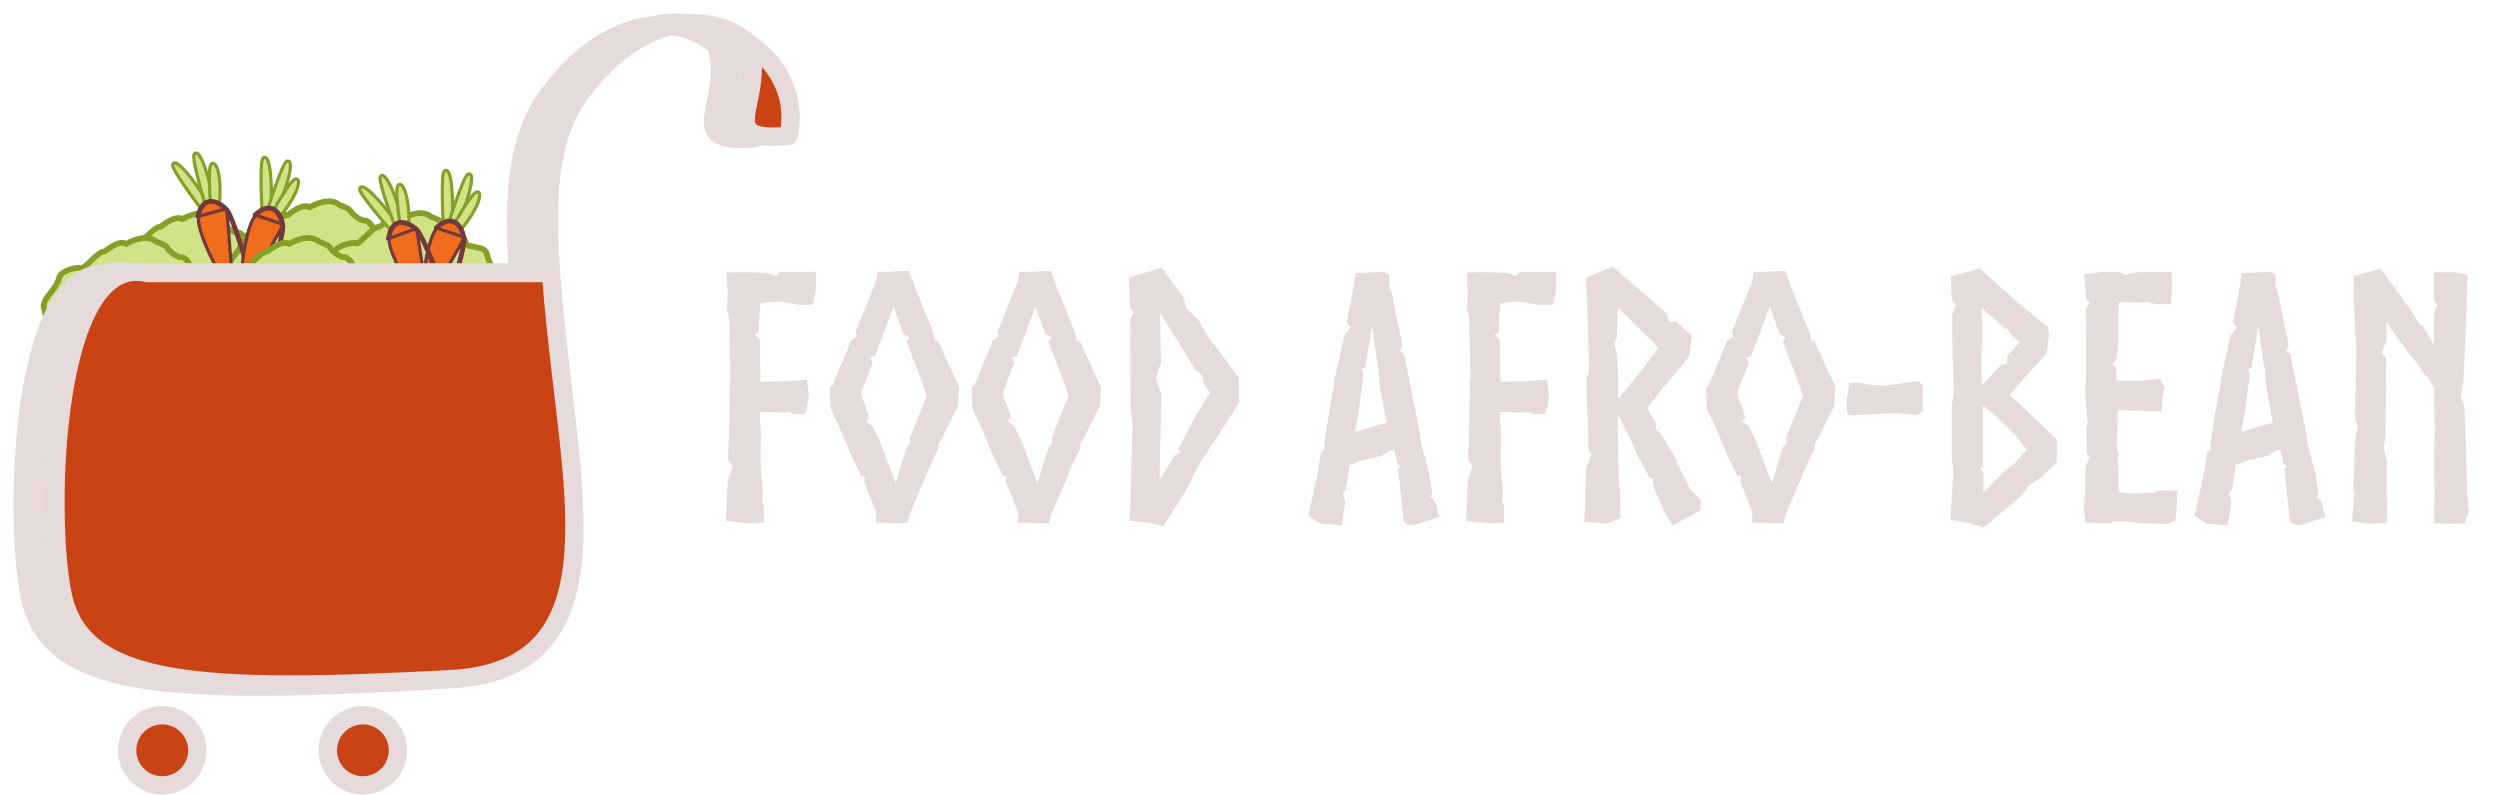 <svg width="110" height="35" viewBox="0 0 110 35" fill="none" xmlns="http://www.w3.org/2000/svg">
<path d="M5.538 13.129C5.762 13.353 6.33 12.961 6.586 12.737C6.645 12.737 6.775 12.779 6.825 12.95C6.889 13.163 7.254 13.129 7.62 13.129C7.986 13.129 8.023 12.737 8.628 12.737C9.112 12.737 9.402 12.551 9.486 12.457C9.636 12.67 9.965 12.647 10.244 12.66C10.468 12.671 10.47 12.858 10.444 12.95C10.474 12.946 10.516 12.954 10.444 13.013C10.354 13.086 10.444 13.203 10.534 13.558C10.623 13.914 10.863 13.834 10.963 14.037C11.062 14.24 11.053 14.426 11.229 14.54C11.405 14.653 11.555 14.413 11.771 14.277C11.987 14.14 11.871 13.934 11.934 13.834C11.984 13.755 12.166 13.75 12.25 13.758C12.516 13.542 12.3 13.053 12.426 12.737C12.553 12.421 12.236 12.032 12.087 11.842C11.937 11.653 11.857 11.463 11.771 11.134C11.684 10.805 10.886 10.908 10.863 10.705C10.84 10.502 10.597 10.199 10.444 10.226C10.291 10.252 9.915 9.973 9.839 9.823C9.777 9.704 9.478 9.587 9.336 9.544C8.964 9.201 8.305 9.47 8.023 9.647C7.791 9.466 7.296 9.789 7.078 9.973C6.775 9.946 6.193 10.768 6.044 10.705C5.894 10.642 5.146 10.794 5.069 11.134C4.993 11.473 4.693 11.779 4.567 11.955C4.441 12.132 4.351 12.308 4.401 12.457C4.441 12.577 4.477 12.787 4.491 12.877C4.491 13.169 5.059 13.355 5.146 13.129C5.232 12.903 5.136 12.833 5.222 12.833C5.309 12.833 5.259 12.85 5.538 13.129Z" fill="#D0E386" stroke="#869F26" stroke-width="0.254" stroke-linecap="round" stroke-linejoin="round"/>
<path d="M11.14 12.607C11.363 12.831 11.931 12.439 12.187 12.215C12.246 12.215 12.376 12.258 12.427 12.428C12.49 12.641 12.856 12.607 13.222 12.607C13.588 12.607 13.624 12.215 14.229 12.215C14.714 12.215 15.003 12.029 15.088 11.935C15.237 12.148 15.566 12.125 15.846 12.138C16.069 12.149 16.072 12.336 16.046 12.428C16.075 12.424 16.117 12.432 16.046 12.491C15.956 12.564 16.046 12.681 16.135 13.036C16.225 13.392 16.465 13.312 16.564 13.515C16.664 13.718 16.654 13.905 16.83 14.018C17.007 14.131 17.156 13.891 17.372 13.755C17.589 13.618 17.472 13.412 17.535 13.312C17.586 13.233 17.767 13.228 17.851 13.236C18.117 13.02 17.901 12.531 18.028 12.215C18.154 11.899 17.838 11.51 17.688 11.32C17.539 11.131 17.459 10.941 17.372 10.612C17.286 10.283 16.488 10.386 16.465 10.183C16.441 9.98 16.198 9.677 16.046 9.704C15.893 9.73 15.517 9.451 15.44 9.301C15.379 9.182 15.08 9.065 14.938 9.022C14.565 8.679 13.907 8.948 13.624 9.125C13.393 8.944 12.898 9.267 12.68 9.451C12.377 9.424 11.795 10.246 11.645 10.183C11.496 10.12 10.747 10.273 10.671 10.612C10.594 10.951 10.295 11.257 10.169 11.433C10.042 11.61 9.952 11.786 10.002 11.935C10.042 12.055 10.079 12.265 10.092 12.355C10.092 12.647 10.661 12.834 10.747 12.607C10.834 12.381 10.737 12.311 10.824 12.311C10.91 12.311 10.86 12.328 11.14 12.607Z" fill="#D0E386" stroke="#869F26" stroke-width="0.254" stroke-linecap="round" stroke-linejoin="round"/>
<path d="M15.173 13.129C15.396 13.353 15.964 12.961 16.221 12.737C16.279 12.737 16.41 12.779 16.46 12.95C16.523 13.163 16.889 13.129 17.255 13.129C17.621 13.129 17.657 12.737 18.263 12.737C18.747 12.737 19.037 12.551 19.121 12.457C19.27 12.67 19.6 12.647 19.879 12.66C20.103 12.671 20.105 12.858 20.079 12.95C20.109 12.946 20.151 12.954 20.079 13.013C19.989 13.086 20.079 13.203 20.169 13.558C20.258 13.914 20.498 13.834 20.598 14.037C20.697 14.24 20.687 14.426 20.864 14.54C21.04 14.653 21.189 14.413 21.406 14.277C21.622 14.14 21.506 13.934 21.569 13.834C21.619 13.755 21.8 13.75 21.885 13.758C22.151 13.542 21.934 13.053 22.061 12.737C22.187 12.421 21.871 12.032 21.722 11.842C21.572 11.653 21.492 11.463 21.406 11.134C21.319 10.805 20.521 10.908 20.498 10.705C20.474 10.502 20.232 10.199 20.079 10.226C19.926 10.252 19.55 9.973 19.473 9.823C19.412 9.704 19.113 9.587 18.971 9.544C18.599 9.201 17.94 9.47 17.657 9.647C17.426 9.466 16.931 9.789 16.713 9.973C16.41 9.946 15.828 10.768 15.678 10.705C15.529 10.642 14.78 10.794 14.704 11.134C14.627 11.473 14.328 11.779 14.202 11.955C14.075 12.132 13.986 12.308 14.036 12.457C14.075 12.577 14.112 12.787 14.125 12.877C14.125 13.169 14.694 13.355 14.78 13.129C14.867 12.903 14.771 12.833 14.857 12.833C14.944 12.833 14.894 12.85 15.173 13.129Z" fill="#D0E386" stroke="#869F26" stroke-width="0.254" stroke-linecap="round" stroke-linejoin="round"/>
<path d="M8.925 9.296L8.924 9.297L8.934 9.306C8.979 9.348 9.023 9.38 9.062 9.399C9.097 9.415 9.154 9.433 9.204 9.395C9.248 9.36 9.253 9.303 9.252 9.262C9.251 9.216 9.24 9.158 9.222 9.091C9.214 9.061 9.19 9.013 9.16 8.958C9.129 8.9 9.086 8.827 9.035 8.745C8.934 8.579 8.799 8.371 8.651 8.162C8.504 7.953 8.343 7.742 8.192 7.568C8.043 7.396 7.895 7.253 7.772 7.191C7.749 7.179 7.716 7.165 7.682 7.169C7.662 7.172 7.641 7.18 7.624 7.199C7.609 7.217 7.603 7.237 7.601 7.252C7.598 7.281 7.605 7.311 7.613 7.335C7.621 7.362 7.634 7.393 7.649 7.425C7.711 7.555 7.831 7.75 7.975 7.967C8.265 8.404 8.664 8.949 8.925 9.296Z" fill="#D0E386" stroke="#869F26" stroke-width="0.142" stroke-linecap="round" stroke-linejoin="round"/>
<path d="M9.071 9.163L9.07 9.164L9.076 9.176C9.104 9.231 9.133 9.276 9.164 9.307C9.19 9.335 9.239 9.372 9.298 9.353C9.351 9.336 9.377 9.285 9.39 9.246C9.405 9.202 9.415 9.144 9.421 9.075C9.424 9.044 9.418 8.99 9.41 8.929C9.4 8.864 9.386 8.78 9.367 8.685C9.33 8.495 9.276 8.253 9.211 8.005C9.146 7.758 9.069 7.504 8.988 7.288C8.908 7.075 8.82 6.889 8.726 6.788C8.709 6.769 8.683 6.745 8.65 6.737C8.63 6.732 8.607 6.732 8.585 6.744C8.564 6.755 8.552 6.772 8.545 6.786C8.532 6.811 8.528 6.842 8.526 6.868C8.525 6.896 8.526 6.929 8.53 6.965C8.542 7.108 8.586 7.332 8.646 7.586C8.765 8.097 8.948 8.747 9.071 9.163Z" fill="#D0E386" stroke="#869F26" stroke-width="0.142" stroke-linecap="round" stroke-linejoin="round"/>
<path d="M9.268 9.057L9.266 9.057L9.27 9.07C9.287 9.13 9.306 9.18 9.329 9.217C9.349 9.249 9.389 9.295 9.451 9.289C9.506 9.284 9.542 9.239 9.563 9.204C9.586 9.164 9.608 9.109 9.629 9.043C9.644 8.993 9.658 8.884 9.668 8.751C9.677 8.614 9.683 8.443 9.68 8.263C9.676 8.084 9.663 7.896 9.634 7.724C9.606 7.554 9.562 7.395 9.493 7.278C9.478 7.255 9.462 7.232 9.444 7.216C9.425 7.2 9.395 7.182 9.357 7.187C9.319 7.193 9.296 7.218 9.283 7.237C9.27 7.256 9.261 7.28 9.255 7.303C9.228 7.393 9.216 7.549 9.213 7.732C9.206 8.103 9.233 8.624 9.268 9.057Z" fill="#D0E386" stroke="#869F26" stroke-width="0.142" stroke-linecap="round" stroke-linejoin="round"/>
<path d="M9.973 9.175C9.894 9.094 9.792 9.009 9.678 8.944C9.564 8.877 9.435 8.827 9.303 8.824C9.168 8.82 9.036 8.866 8.923 8.983C8.813 9.098 8.726 9.278 8.669 9.537M9.973 9.175L8.669 9.537M9.973 9.175C10.003 9.2 10.031 9.24 10.058 9.284C10.087 9.333 10.118 9.396 10.152 9.47C10.219 9.617 10.296 9.813 10.379 10.041C10.543 10.496 10.728 11.082 10.895 11.669C11.061 12.255 11.209 12.844 11.298 13.304C11.343 13.534 11.373 13.733 11.383 13.885C11.388 13.961 11.388 14.028 11.382 14.081C11.376 14.131 11.363 14.186 11.328 14.222C11.286 14.263 11.236 14.282 11.181 14.281C11.129 14.279 11.079 14.258 11.033 14.23C10.943 14.175 10.849 14.077 10.76 13.965C10.581 13.741 10.405 13.438 10.297 13.227M9.973 9.175C9.974 9.176 9.975 9.177 9.976 9.178L10.297 13.227M8.669 9.537C8.669 9.536 8.669 9.536 8.669 9.536L8.739 9.552L8.669 9.537C8.669 9.537 8.669 9.537 8.669 9.537ZM10.297 13.227C10.296 13.226 10.296 13.225 10.295 13.224L10.359 13.192M10.297 13.227C10.297 13.228 10.298 13.229 10.299 13.23L10.359 13.192M10.359 13.192C10.573 13.61 11.056 14.391 11.277 14.171C11.554 13.896 10.248 9.473 9.925 9.228C9.622 8.916 8.96 8.544 8.739 9.552C8.677 9.822 8.914 10.928 10.359 13.192Z" fill="#F16C1D" stroke="#71393B" stroke-width="0.142" stroke-linecap="round" stroke-linejoin="round"/>
<path d="M11.533 9.392L11.531 9.392L11.535 9.405C11.55 9.465 11.567 9.516 11.589 9.553C11.609 9.587 11.647 9.634 11.709 9.629C11.765 9.626 11.802 9.581 11.823 9.547C11.848 9.508 11.872 9.454 11.894 9.388C11.904 9.358 11.911 9.305 11.917 9.243C11.923 9.177 11.929 9.093 11.933 8.996C11.941 8.802 11.945 8.555 11.94 8.299C11.934 8.043 11.92 7.778 11.891 7.549C11.863 7.323 11.821 7.122 11.754 7.002C11.741 6.979 11.722 6.949 11.691 6.934C11.674 6.925 11.651 6.92 11.627 6.926C11.604 6.932 11.588 6.946 11.578 6.957C11.559 6.979 11.548 7.008 11.541 7.032C11.533 7.059 11.526 7.092 11.521 7.128C11.499 7.27 11.49 7.498 11.489 7.759C11.485 8.284 11.51 8.958 11.533 9.392Z" fill="#D0E386" stroke="#869F26" stroke-width="0.142" stroke-linecap="round" stroke-linejoin="round"/>
<path d="M11.728 9.362L11.727 9.362L11.726 9.376C11.719 9.437 11.717 9.491 11.725 9.533C11.732 9.571 11.751 9.629 11.81 9.646C11.864 9.662 11.914 9.634 11.947 9.609C11.984 9.581 12.024 9.539 12.068 9.485C12.088 9.461 12.113 9.413 12.14 9.357C12.169 9.298 12.204 9.221 12.242 9.132C12.317 8.953 12.407 8.722 12.492 8.48C12.576 8.239 12.655 7.985 12.708 7.761C12.761 7.54 12.791 7.336 12.77 7.2C12.766 7.174 12.758 7.14 12.736 7.114C12.722 7.1 12.702 7.087 12.678 7.085C12.654 7.082 12.634 7.089 12.621 7.097C12.596 7.111 12.575 7.134 12.56 7.154C12.543 7.177 12.526 7.205 12.508 7.237C12.438 7.363 12.35 7.573 12.257 7.817C12.07 8.307 11.859 8.948 11.728 9.362Z" fill="#D0E386" stroke="#869F26" stroke-width="0.142" stroke-linecap="round" stroke-linejoin="round"/>
<path d="M11.952 9.385L11.951 9.384L11.946 9.397C11.927 9.455 11.915 9.508 11.913 9.551C11.912 9.59 11.919 9.65 11.974 9.68C12.023 9.706 12.078 9.688 12.114 9.671C12.156 9.651 12.205 9.618 12.259 9.575C12.3 9.542 12.372 9.46 12.455 9.354C12.539 9.246 12.64 9.107 12.737 8.957C12.834 8.806 12.929 8.642 13.001 8.484C13.072 8.328 13.125 8.171 13.132 8.036C13.134 8.008 13.133 7.981 13.127 7.957C13.12 7.933 13.106 7.901 13.071 7.884C13.037 7.868 13.003 7.876 12.982 7.884C12.96 7.893 12.94 7.908 12.921 7.923C12.849 7.983 12.752 8.105 12.647 8.255C12.434 8.559 12.165 9.006 11.952 9.385Z" fill="#D0E386" stroke="#869F26" stroke-width="0.142" stroke-linecap="round" stroke-linejoin="round"/>
<path d="M12.47 9.876C12.449 9.765 12.412 9.638 12.355 9.52C12.298 9.401 12.218 9.287 12.11 9.211C12.001 9.133 11.866 9.096 11.707 9.131C11.551 9.164 11.379 9.265 11.187 9.448M12.47 9.876L11.187 9.448M12.47 9.876C12.481 9.914 12.482 9.963 12.479 10.014C12.476 10.071 12.467 10.141 12.454 10.221C12.427 10.381 12.381 10.586 12.322 10.821C12.204 11.291 12.03 11.88 11.84 12.46C11.65 13.039 11.444 13.61 11.261 14.041C11.17 14.256 11.083 14.438 11.007 14.57C10.968 14.636 10.931 14.691 10.896 14.732C10.864 14.77 10.822 14.809 10.773 14.818C10.715 14.829 10.662 14.817 10.618 14.785C10.576 14.755 10.546 14.71 10.524 14.661C10.48 14.565 10.456 14.431 10.445 14.288C10.422 14.002 10.445 13.653 10.474 13.418M12.47 9.876C12.47 9.877 12.47 9.879 12.471 9.881L10.474 13.418M11.187 9.448C11.187 9.447 11.187 9.447 11.187 9.447L11.236 9.499L11.186 9.448C11.187 9.448 11.187 9.448 11.187 9.448ZM10.474 13.418C10.474 13.416 10.474 13.415 10.474 13.414L10.545 13.423M10.474 13.418C10.474 13.419 10.474 13.42 10.474 13.421L10.545 13.423M10.545 13.423C10.489 13.889 10.453 14.807 10.759 14.748C11.142 14.675 12.532 10.278 12.4 9.893C12.323 9.465 11.982 8.787 11.236 9.499C11.033 9.689 10.612 10.738 10.545 13.423Z" fill="#F16C1D" stroke="#71393B" stroke-width="0.142" stroke-linecap="round" stroke-linejoin="round"/>
<path d="M19.505 9.961L19.504 9.961L19.507 9.974C19.522 10.034 19.54 10.085 19.562 10.122C19.581 10.155 19.62 10.202 19.682 10.198C19.738 10.194 19.774 10.15 19.796 10.116C19.821 10.077 19.844 10.023 19.867 9.957C19.877 9.927 19.884 9.874 19.89 9.812C19.896 9.746 19.901 9.662 19.906 9.565C19.914 9.371 19.918 9.123 19.913 8.868C19.907 8.612 19.892 8.347 19.864 8.118C19.836 7.892 19.793 7.691 19.727 7.571C19.714 7.548 19.694 7.518 19.664 7.503C19.646 7.493 19.623 7.489 19.599 7.495C19.576 7.501 19.561 7.514 19.55 7.526C19.532 7.548 19.521 7.577 19.513 7.601C19.506 7.628 19.499 7.661 19.494 7.696C19.472 7.839 19.463 8.067 19.461 8.328C19.457 8.852 19.483 9.527 19.505 9.961Z" fill="#D0E386" stroke="#869F26" stroke-width="0.142" stroke-linecap="round" stroke-linejoin="round"/>
<path d="M19.701 9.932L19.7 9.931L19.698 9.945C19.691 10.006 19.69 10.06 19.698 10.103C19.704 10.141 19.724 10.198 19.783 10.216C19.837 10.232 19.887 10.203 19.919 10.178C19.956 10.15 19.997 10.108 20.041 10.054C20.061 10.03 20.086 9.982 20.113 9.926C20.142 9.867 20.176 9.79 20.214 9.701C20.29 9.522 20.38 9.291 20.464 9.05C20.549 8.808 20.627 8.554 20.681 8.33C20.733 8.109 20.764 7.905 20.743 7.769C20.739 7.743 20.731 7.709 20.708 7.684C20.695 7.669 20.675 7.657 20.65 7.654C20.627 7.652 20.607 7.659 20.593 7.666C20.568 7.68 20.548 7.703 20.533 7.724C20.516 7.746 20.498 7.774 20.481 7.806C20.411 7.932 20.323 8.142 20.23 8.386C20.043 8.877 19.831 9.518 19.701 9.932Z" fill="#D0E386" stroke="#869F26" stroke-width="0.142" stroke-linecap="round" stroke-linejoin="round"/>
<path d="M19.925 9.953L19.923 9.953L19.919 9.966C19.9 10.024 19.887 10.077 19.886 10.12C19.884 10.159 19.892 10.219 19.946 10.248C19.995 10.275 20.05 10.257 20.087 10.24C20.129 10.22 20.178 10.187 20.232 10.143C20.272 10.111 20.345 10.029 20.427 9.923C20.512 9.815 20.613 9.676 20.71 9.526C20.807 9.375 20.901 9.211 20.974 9.053C21.045 8.896 21.098 8.74 21.105 8.604C21.107 8.577 21.106 8.549 21.099 8.525C21.093 8.502 21.078 8.47 21.044 8.453C21.009 8.437 20.976 8.444 20.955 8.453C20.933 8.462 20.913 8.476 20.894 8.492C20.822 8.552 20.725 8.674 20.62 8.824C20.406 9.128 20.138 9.575 19.925 9.953Z" fill="#D0E386" stroke="#869F26" stroke-width="0.142" stroke-linecap="round" stroke-linejoin="round"/>
<path d="M20.442 10.445C20.422 10.334 20.385 10.207 20.328 10.089C20.27 9.97 20.19 9.856 20.083 9.78C19.974 9.702 19.838 9.665 19.679 9.7C19.524 9.733 19.351 9.834 19.159 10.016M20.442 10.445L19.159 10.016M20.442 10.445C20.454 10.482 20.455 10.532 20.452 10.583C20.448 10.64 20.44 10.71 20.426 10.79C20.4 10.95 20.354 11.155 20.295 11.39C20.177 11.859 20.003 12.449 19.813 13.028C19.623 13.608 19.417 14.178 19.234 14.61C19.142 14.825 19.056 15.007 18.979 15.139C18.941 15.205 18.904 15.26 18.869 15.301C18.837 15.339 18.795 15.378 18.745 15.387C18.688 15.398 18.635 15.386 18.591 15.354C18.549 15.324 18.519 15.279 18.496 15.23C18.452 15.133 18.429 14.999 18.418 14.857C18.395 14.571 18.418 14.222 18.446 13.986M20.442 10.445C20.443 10.446 20.443 10.448 20.443 10.449L18.446 13.986M19.159 10.016C19.159 10.016 19.16 10.016 19.16 10.016L19.208 10.068L19.159 10.017C19.159 10.017 19.159 10.017 19.159 10.016ZM18.446 13.986C18.447 13.985 18.447 13.984 18.447 13.983L18.517 13.992M18.446 13.986C18.446 13.988 18.446 13.989 18.446 13.99L18.517 13.992M18.517 13.992C18.461 14.458 18.425 15.376 18.732 15.317C19.115 15.244 20.504 10.847 20.373 10.462C20.296 10.034 19.955 9.356 19.208 10.068C19.006 10.257 18.585 11.307 18.517 13.992Z" fill="#F16C1D" stroke="#71393B" stroke-width="0.142" stroke-linecap="round" stroke-linejoin="round"/>
<path d="M17.294 10.252L17.294 10.253L17.304 10.261C17.353 10.299 17.398 10.328 17.439 10.344C17.475 10.358 17.534 10.372 17.58 10.33C17.622 10.293 17.623 10.235 17.619 10.194C17.614 10.148 17.599 10.091 17.576 10.026C17.566 9.996 17.538 9.95 17.505 9.898C17.469 9.842 17.422 9.773 17.365 9.694C17.252 9.536 17.102 9.339 16.94 9.141C16.777 8.943 16.602 8.744 16.438 8.581C16.277 8.421 16.119 8.289 15.992 8.236C15.968 8.226 15.934 8.214 15.901 8.221C15.882 8.225 15.861 8.235 15.846 8.255C15.831 8.274 15.827 8.294 15.826 8.309C15.825 8.338 15.834 8.368 15.844 8.391C15.854 8.418 15.869 8.447 15.887 8.478C15.958 8.604 16.092 8.789 16.252 8.995C16.572 9.41 17.009 9.925 17.294 10.252Z" fill="#D0E386" stroke="#869F26" stroke-width="0.142" stroke-linecap="round" stroke-linejoin="round"/>
<path d="M17.43 10.109L17.429 10.11L17.436 10.121C17.469 10.174 17.501 10.217 17.533 10.246C17.562 10.272 17.613 10.305 17.671 10.282C17.723 10.261 17.744 10.208 17.754 10.168C17.766 10.124 17.772 10.065 17.773 9.995C17.774 9.964 17.765 9.911 17.751 9.85C17.737 9.786 17.717 9.704 17.692 9.611C17.641 9.423 17.569 9.186 17.486 8.944C17.403 8.702 17.308 8.454 17.212 8.244C17.116 8.038 17.015 7.859 16.915 7.765C16.895 7.747 16.868 7.725 16.834 7.719C16.814 7.716 16.791 7.718 16.77 7.732C16.75 7.744 16.739 7.762 16.733 7.776C16.722 7.802 16.72 7.833 16.721 7.859C16.721 7.887 16.725 7.92 16.731 7.956C16.754 8.098 16.814 8.318 16.892 8.567C17.048 9.068 17.277 9.703 17.43 10.109Z" fill="#D0E386" stroke="#869F26" stroke-width="0.142" stroke-linecap="round" stroke-linejoin="round"/>
<path d="M17.618 9.988L17.616 9.989L17.621 10.002C17.642 10.06 17.665 10.109 17.69 10.143C17.713 10.175 17.756 10.217 17.817 10.207C17.872 10.198 17.904 10.15 17.923 10.114C17.944 10.072 17.961 10.016 17.977 9.948C17.988 9.898 17.994 9.788 17.994 9.654C17.994 9.517 17.988 9.346 17.971 9.167C17.954 8.989 17.927 8.801 17.887 8.633C17.846 8.465 17.791 8.309 17.713 8.198C17.697 8.176 17.68 8.155 17.66 8.14C17.64 8.125 17.609 8.109 17.571 8.117C17.534 8.125 17.513 8.152 17.502 8.172C17.49 8.193 17.483 8.217 17.477 8.24C17.458 8.332 17.457 8.488 17.467 8.671C17.487 9.042 17.552 9.559 17.618 9.988Z" fill="#D0E386" stroke="#869F26" stroke-width="0.142" stroke-linecap="round" stroke-linejoin="round"/>
<path d="M18.331 10.055C18.246 9.98 18.138 9.903 18.021 9.845C17.902 9.787 17.769 9.747 17.637 9.753C17.503 9.76 17.374 9.815 17.27 9.94C17.169 10.062 17.095 10.248 17.057 10.51M18.331 10.055L17.057 10.51M18.331 10.055C18.363 10.077 18.394 10.116 18.423 10.158C18.456 10.204 18.492 10.265 18.531 10.336C18.609 10.478 18.7 10.668 18.798 10.889C18.995 11.331 19.223 11.902 19.431 12.475C19.64 13.048 19.83 13.624 19.952 14.077C20.013 14.303 20.058 14.499 20.079 14.65C20.09 14.726 20.095 14.792 20.092 14.846C20.09 14.896 20.081 14.952 20.048 14.99C20.01 15.034 19.961 15.057 19.906 15.059C19.855 15.062 19.803 15.045 19.756 15.02C19.661 14.971 19.56 14.88 19.463 14.775C19.269 14.565 19.071 14.275 18.948 14.073M18.331 10.055C18.332 10.056 18.333 10.057 18.334 10.058L18.948 14.073M17.057 10.51C17.057 10.51 17.057 10.51 17.057 10.51L17.127 10.521L17.057 10.51C17.057 10.51 17.057 10.51 17.057 10.51ZM18.948 14.073C18.948 14.072 18.947 14.071 18.946 14.07L19.007 14.033M18.948 14.073C18.949 14.074 18.95 14.075 18.95 14.075L19.007 14.033M19.007 14.033C19.251 14.434 19.79 15.179 19.994 14.943C20.25 14.649 18.628 10.332 18.287 10.111C17.962 9.822 17.275 9.499 17.127 10.521C17.085 10.794 17.402 11.88 19.007 14.033Z" fill="#F16C1D" stroke="#71393B" stroke-width="0.142" stroke-linecap="round" stroke-linejoin="round"/>
<path d="M10.237 14.221C10.461 14.444 11.029 14.052 11.285 13.828C11.344 13.828 11.474 13.871 11.524 14.041C11.588 14.254 11.954 14.221 12.319 14.221C12.685 14.221 12.722 13.828 13.327 13.828C13.811 13.828 14.101 13.642 14.185 13.549C14.335 13.762 14.664 13.738 14.944 13.752C15.167 13.762 15.17 13.949 15.143 14.041C15.173 14.038 15.215 14.046 15.143 14.104C15.053 14.177 15.143 14.294 15.233 14.65C15.323 15.005 15.562 14.926 15.662 15.129C15.762 15.332 15.752 15.518 15.928 15.631C16.104 15.744 16.254 15.504 16.47 15.368C16.686 15.232 16.57 15.025 16.633 14.926C16.684 14.846 16.865 14.841 16.949 14.849C17.215 14.633 16.999 14.144 17.125 13.828C17.252 13.512 16.936 13.123 16.786 12.934C16.636 12.744 16.557 12.554 16.47 12.225C16.384 11.896 15.585 11.999 15.562 11.796C15.539 11.593 15.296 11.29 15.143 11.317C14.99 11.344 14.614 11.064 14.538 10.915C14.477 10.795 14.178 10.679 14.036 10.635C13.663 10.292 13.005 10.561 12.722 10.738C12.49 10.557 11.996 10.88 11.777 11.064C11.475 11.038 10.893 11.859 10.743 11.796C10.593 11.733 9.845 11.886 9.768 12.225C9.692 12.564 9.393 12.87 9.266 13.047C9.14 13.223 9.05 13.399 9.1 13.549C9.14 13.668 9.176 13.878 9.19 13.968C9.19 14.261 9.758 14.447 9.845 14.221C9.931 13.995 9.835 13.925 9.921 13.925C10.008 13.925 9.958 13.941 10.237 14.221Z" fill="#D0E386" stroke="#869F26" stroke-width="0.254" stroke-linecap="round" stroke-linejoin="round"/>
<path d="M3.069 14.221C3.293 14.444 3.861 14.052 4.117 13.828C4.176 13.828 4.306 13.871 4.357 14.041C4.42 14.254 4.786 14.221 5.151 14.221C5.517 14.221 5.554 13.828 6.159 13.828C6.643 13.828 6.933 13.642 7.017 13.549C7.167 13.762 7.496 13.738 7.776 13.752C7.999 13.762 8.002 13.949 7.975 14.041C8.005 14.038 8.047 14.046 7.975 14.104C7.885 14.177 7.975 14.294 8.065 14.65C8.155 15.005 8.394 14.926 8.494 15.129C8.594 15.332 8.584 15.518 8.76 15.631C8.936 15.744 9.086 15.504 9.302 15.368C9.518 15.232 9.402 15.025 9.465 14.926C9.516 14.846 9.697 14.841 9.781 14.849C10.047 14.633 9.831 14.144 9.957 13.828C10.084 13.512 9.768 13.123 9.618 12.934C9.468 12.744 9.389 12.554 9.302 12.225C9.216 11.896 8.417 11.999 8.394 11.796C8.371 11.593 8.128 11.29 7.975 11.317C7.822 11.344 7.446 11.064 7.37 10.915C7.309 10.795 7.01 10.679 6.868 10.635C6.495 10.292 5.837 10.561 5.554 10.738C5.322 10.557 4.828 10.88 4.609 11.064C4.307 11.038 3.725 11.859 3.575 11.796C3.425 11.733 2.677 11.886 2.6 12.225C2.524 12.564 2.225 12.87 2.098 13.047C1.972 13.223 1.882 13.399 1.932 13.549C1.972 13.668 2.008 13.878 2.022 13.968C2.022 14.261 2.591 14.447 2.677 14.221C2.763 13.995 2.667 13.925 2.753 13.925C2.84 13.925 2.79 13.941 3.069 14.221Z" fill="#D0E386" stroke="#869F26" stroke-width="0.254" stroke-linecap="round" stroke-linejoin="round"/>
<path d="M18.391 29.975C7.356 30.561 2.127 30.311 1.307 26.227C0.568 22.542 0.928 11.158 5.033 12.107H22.803C22.548 8.53 22.765 6.034 24.087 4.227C26.605 0.783 29.645 0.469 31.511 1.985C33.986 3.754 33.243 6.071 33.243 6.071C29.809 6.388 32.318 4.504 31.511 1.985C29.645 0.469 26.605 0.783 24.087 4.227C22.765 6.034 22.548 8.53 22.803 12.107C22.909 13.595 23.097 15.27 23.32 17.16C24.082 23.596 24.943 29.627 18.391 29.975Z" fill="#CA4314"/>
<path d="M31.511 1.985C33.986 3.754 33.243 6.071 33.243 6.071C29.809 6.388 32.318 4.504 31.511 1.985ZM31.511 1.985C29.645 0.469 26.605 0.783 24.087 4.227C22.765 6.034 22.548 8.53 22.803 12.107M22.803 12.107C22.909 13.595 23.097 15.27 23.32 17.16C24.082 23.596 24.943 29.627 18.391 29.975C7.356 30.561 2.127 30.311 1.307 26.227C0.568 22.542 0.928 11.158 5.033 12.107H22.803Z" stroke="#E6DADA" stroke-width="0.807" stroke-linecap="round" stroke-linejoin="round"/>
<path d="M19.046 29.856C8.01 30.442 2.781 30.192 1.962 26.108C1.222 22.422 1.582 11.038 5.688 11.988H23.458C23.203 8.41 23.419 5.915 24.741 4.107C27.259 0.664 30.299 0.349 32.165 1.866C34.64 3.634 33.898 5.951 33.898 5.951C30.463 6.268 32.972 4.385 32.165 1.866C30.299 0.349 27.259 0.664 24.741 4.107C23.419 5.915 23.203 8.41 23.458 11.988C23.564 13.475 23.751 15.15 23.975 17.041C24.736 23.477 25.597 29.508 19.046 29.856Z" fill="#CA4314"/>
<path d="M32.165 1.866C34.64 3.634 33.898 5.951 33.898 5.951C30.463 6.268 32.972 4.385 32.165 1.866ZM32.165 1.866C30.299 0.349 27.259 0.664 24.741 4.107C23.419 5.915 23.203 8.41 23.458 11.988M23.458 11.988C23.564 13.475 23.751 15.15 23.975 17.041C24.736 23.477 25.597 29.508 19.046 29.856C8.01 30.442 2.781 30.192 1.962 26.108C1.222 22.422 1.582 11.038 5.688 11.988H23.458Z" stroke="#E6DADA" stroke-width="0.807" stroke-linecap="round" stroke-linejoin="round"/>
<path d="M19.831 29.883C8.796 30.469 3.566 30.219 2.747 26.135C2.007 22.449 2.367 11.065 6.473 12.014H24.243C23.988 8.437 24.204 5.942 25.526 4.134C28.044 0.69 31.084 0.376 32.95 1.893C35.425 3.661 34.683 5.978 34.683 5.978C31.248 6.295 33.757 4.411 32.95 1.893C31.084 0.376 28.044 0.69 25.526 4.134C24.204 5.942 23.988 8.437 24.243 12.014C24.349 13.502 24.536 15.177 24.76 17.068C25.521 23.504 26.382 29.535 19.831 29.883Z" fill="#CA4314"/>
<path d="M32.95 1.893C35.425 3.661 34.683 5.978 34.683 5.978C31.248 6.295 33.757 4.411 32.95 1.893ZM32.95 1.893C31.084 0.376 28.044 0.69 25.526 4.134C24.204 5.942 23.988 8.437 24.243 12.014M24.243 12.014C24.349 13.502 24.536 15.177 24.76 17.068C25.521 23.504 26.382 29.535 19.831 29.883C8.796 30.469 3.566 30.219 2.747 26.135C2.007 22.449 2.367 11.065 6.473 12.014H24.243Z" stroke="#E6DADA" stroke-width="0.807" stroke-linecap="round" stroke-linejoin="round"/>
<circle cx="7.139" cy="33.014" r="1.543" fill="#CA4314" stroke="#E6DADA" stroke-width="0.807"/>
<circle cx="15.967" cy="33.014" r="1.543" fill="#CA4314" stroke="#E6DADA" stroke-width="0.807"/>
<path d="M32.08 18.71L32.11 17.075V16.73L32.14 16.61L32.08 14.03V13.94L31.99 13.67L32.02 12.935L31.975 11.99L32.74 11.975L33.745 12.005L34.135 12.155L34.3 11.975L35.905 11.96V12.725L35.77 13.4L35.185 13.415L34.3 13.265L33.775 13.295L33.565 13.34H33.46L33.415 13.88L33.385 14.615L33.205 14.72L33.43 14.945L33.46 16.805L34.33 16.775H34.54L35.5 16.715L35.59 17.345L35.545 17.72L35.425 18.215H34.915L34.675 18.11L34.6 18.155L33.43 18.125V18.41L33.475 19.04L33.46 20.3L33.505 20.96L33.565 21.59L33.535 22.055L33.61 22.265V23L33.01 23.03L31.945 22.925L32.02 21.155L32.23 20.51L32.035 20.24L32.08 18.71ZM39.32 11.945L39.995 11.915L40.295 12.74L41.06 14.615L41.135 15.02H41.285L41.69 15.92L42.2 17.03L42.155 17.855L41.42 19.34L41.3 19.49L41.285 19.73L40.94 20.45L40.13 22.37L39.95 22.85L39.92 23.015L38.555 23L38.54 22.505L38.015 21.2L38.06 20.945H37.895L37.445 20.015L36.905 18.74L36.545 17.975L36.515 17.03L36.635 16.955L37.445 14.99L37.715 14.795L37.64 14.63L38.45 12.605L38.51 12.515L38.6 12.065L38.63 11.96H39.185L39.32 11.945ZM39.35 21.095L39.41 21.26L39.89 19.685L40.07 19.505H40.055L40.04 19.235L40.775 17.435L40.655 17.06L40.475 16.55L39.89 15.035L40.025 14.855L39.755 14.69L39.41 13.775L39.32 13.49L38.495 15.665L38.285 15.725L38.39 15.965L37.895 17.255L37.91 17.435L38.105 17.93L38.24 18.365L38.09 18.545L38.39 18.755L38.69 19.37L39.35 21.095ZM45.56 11.945L46.235 11.915L46.535 12.74L47.3 14.615L47.375 15.02H47.525L47.93 15.92L48.44 17.03L48.395 17.855L47.66 19.34L47.54 19.49L47.525 19.73L47.18 20.45L46.37 22.37L46.19 22.85L46.16 23.015L44.795 23L44.78 22.505L44.255 21.2L44.3 20.945H44.135L43.685 20.015L43.145 18.74L42.785 17.975L42.755 17.03L42.875 16.955L43.685 14.99L43.955 14.795L43.88 14.63L44.69 12.605L44.75 12.515L44.84 12.065L44.87 11.96H45.425L45.56 11.945ZM45.59 21.095L45.65 21.26L46.13 19.685L46.31 19.505H46.295L46.28 19.235L47.015 17.435L46.895 17.06L46.715 16.55L46.13 15.035L46.265 14.855L45.995 14.69L45.65 13.775L45.56 13.49L44.735 15.665L44.525 15.725L44.63 15.965L44.135 17.255L44.15 17.435L44.345 17.93L44.48 18.365L44.33 18.545L44.63 18.755L44.93 19.37L45.59 21.095ZM52.19 21.575L51.185 23.165L50.69 23.03L49.715 22.895L49.745 21.89V21.905L49.835 18.545L49.745 17.96L49.73 14.03L49.88 13.745L49.73 13.55L49.685 12.77L49.67 12.215L50.315 12.02L51.11 11.78L52.04 13.055L52.205 13.55L52.73 14.075L53.12 14.765L54.26 16.28L54.245 16.25L54.515 16.595L54.53 17.69L54.26 18.14L52.715 20.51L52.19 21.575ZM51.08 15.965L50.855 16.64L51.095 17.345L51.035 20.315L51.02 21.125L51.035 21.095L51.695 20.03L51.965 19.895L51.845 19.76L52.475 18.545L52.97 17.72L53.24 17.285L52.97 16.88L52.91 16.52L52.61 16.28L51.125 13.895L51.035 13.79L51.08 15.965ZM61.376 19.925L61.346 19.805L61.136 19.835H61.121L60.821 20.045L59.816 20.285L59.681 20.345L59.381 20.465L59.216 21.53L59.081 21.695L59.186 22.115L59.021 23.12L58.091 23.03L57.566 22.7L57.971 20.87L58.121 19.925L58.286 19.76L58.271 19.46L58.571 17.615L58.616 17.33L58.706 17.015V16.745L59.156 14.735L59.426 14.42L59.261 14.195L59.366 13.595L59.501 12.965L59.651 12.02L60.881 11.96L61.136 12.08L61.121 12.605L61.166 12.725L61.226 12.875L61.706 15.17L61.601 15.44L61.781 15.575L62.501 19.19V19.4L62.876 20.795L63.026 21.74L62.936 21.86L63.161 22.1L63.326 22.745L62.216 23.105H62.021L61.766 22.97L61.571 21.08L61.511 20.66L61.631 20.51L61.496 20.42L61.376 19.925ZM59.996 16.49L59.801 17.945L59.816 17.93L59.636 18.905L59.621 19.01L60.596 18.71L61.016 18.605L60.716 16.985L60.656 16.205L60.596 15.935L60.371 14.345L60.071 16.175L59.921 16.25L59.996 16.49ZM64.644 18.71L64.674 17.075V16.73L64.704 16.61L64.644 14.03V13.94L64.553 13.67L64.584 12.935L64.538 11.99L65.303 11.975L66.308 12.005L66.698 12.155L66.864 11.975L68.469 11.96V12.725L68.334 13.4L67.749 13.415L66.864 13.265L66.338 13.295L66.129 13.34H66.023L65.978 13.88L65.948 14.615L65.769 14.72L65.993 14.945L66.023 16.805L66.894 16.775H67.103L68.064 16.715L68.153 17.345L68.109 17.72L67.989 18.215H67.478L67.239 18.11L67.163 18.155L65.993 18.125V18.41L66.038 19.04L66.023 20.3L66.069 20.96L66.129 21.59L66.099 22.055L66.174 22.265V23L65.573 23.03L64.508 22.925L64.584 21.155L64.793 20.51L64.599 20.24L64.644 18.71ZM71.268 18.38L71.178 18.29L71.193 19.925L71.238 21.425L71.283 21.56L71.298 22.805L70.698 23.045L69.708 22.955L69.798 20.57L70.023 19.985L69.888 19.79V19.205L69.828 17.45L69.798 16.67L69.918 16.37L69.843 13.505L69.783 12.215L70.968 11.735L73.353 13.805L73.443 14.18C73.458 14.195 73.698 14.12 73.713 14.12L74.433 14.78L74.328 15.68L73.638 16.52L73.158 17.09L72.903 17.405L72.483 17.975C72.588 18.185 72.768 18.44 72.858 18.62V18.875C72.978 19.01 73.068 19.085 73.173 19.235L73.773 20.255V20.45L73.863 20.495L74.073 20.93V20.915L74.343 21.485L74.838 22.01L74.823 22.445L73.608 23.12L73.248 22.535L72.723 21.335L72.738 21.08L72.558 20.99L72.003 19.94L71.868 19.595L71.268 18.38ZM71.208 16.97L71.178 17.525L71.283 17.465L72.033 16.535C72.243 16.28 72.603 15.815 72.798 15.545L72.963 15.335L72.663 14.96L72.558 14.885L71.178 13.52L71.148 14.675V14.825L71.028 15.11L71.088 15.38L71.118 15.47L71.148 15.635L71.208 16.97ZM77.874 11.945L78.549 11.915L78.85 12.74L79.615 14.615L79.689 15.02H79.84L80.245 15.92L80.754 17.03L80.71 17.855L79.975 19.34L79.855 19.49L79.84 19.73L79.495 20.45L78.684 22.37L78.504 22.85L78.475 23.015L77.109 23L77.094 22.505L76.57 21.2L76.615 20.945H76.45L75.999 20.015L75.46 18.74L75.1 17.975L75.07 17.03L75.189 16.955L75.999 14.99L76.269 14.795L76.195 14.63L77.004 12.605L77.064 12.515L77.154 12.065L77.184 11.96H77.74L77.874 11.945ZM77.904 21.095L77.965 21.26L78.445 19.685L78.624 19.505H78.609L78.594 19.235L79.329 17.435L79.21 17.06L79.029 16.55L78.445 15.035L78.579 14.855L78.309 14.69L77.965 13.775L77.874 13.49L77.049 15.665L76.84 15.725L76.945 15.965L76.45 17.255L76.465 17.435L76.659 17.93L76.794 18.365L76.644 18.545L76.945 18.755L77.245 19.37L77.904 21.095ZM82.195 16.925L82.93 16.97L83.98 16.82L84.415 16.775L84.61 16.97L84.595 18.095L84.34 18.26L83.47 18.17L82.24 18.23L81.91 18.245L81.505 18.275L81.295 18.215L81.25 17.72L81.37 16.865L81.625 16.835L81.835 16.85L82.195 16.925ZM88.327 22.325L87.277 23.21L86.647 23.015L85.822 22.865L85.942 20.825L85.882 20.12V17.87L85.972 17.18L85.912 15.575L85.897 13.85L86.062 13.4L85.912 13.25L85.867 13.025L85.837 12.17L87.097 11.81L89.077 13.565L90.097 14.375L90.157 14.675L90.052 15.56L89.167 16.52L88.417 17.39L88.522 17.48L88.747 17.675L88.912 17.825L90.487 19.325L90.502 19.64L90.487 20.33L89.902 20.93L89.287 21.365L88.852 21.905L88.327 22.325ZM87.397 17.945L87.262 17.855V20.51L87.127 20.63L87.277 20.78L87.262 21.695L88.027 20.885L88.432 20.54L88.612 20.42L89.182 19.79L88.642 19.115L88.432 18.92L88.072 18.545L87.397 17.945ZM87.172 15.65L87.202 16.925L87.322 16.835L88.057 16.04L88.282 16.01L88.342 15.635L88.867 15.065H88.882L88.417 14.645L88.342 14.465L88.222 14.45L87.202 13.55L87.217 14.87L87.172 15.65ZM95.536 13.385H94.831L94.471 13.265L94.426 13.28L94.186 13.325L93.361 13.295H93.226V13.46L93.196 13.835V15.32L93.121 15.77L92.956 16.04L93.106 16.16L93.136 16.745L93.691 16.775L94.276 16.745L95.041 16.67L95.236 17.045L95.146 17.495L95.116 18.11L94.381 18.08L93.436 18.05H93.196L93.136 19.595L93.226 20.03L93.181 20.165L93.196 20.195L93.226 21.65L93.361 21.68L93.481 21.71L94.681 21.695L95.056 21.575L95.806 21.59L95.776 22.34L95.716 22.895L95.371 23.045L94.381 23.03L93.526 22.94H93.001L92.881 23.015L91.756 23L91.681 22.385L91.771 21.365L91.756 21.2L91.771 20.51L91.951 20.12L91.816 19.94V19.595L91.801 18.785L91.861 18.665L91.741 17.18L91.786 16.625V15.515L91.801 14.345L91.786 13.58L91.951 13.325L91.786 13.13L91.711 12.065L92.416 11.975H93.271L93.481 12.095L94.066 11.975L95.551 11.96L95.566 12.545L95.536 13.385ZM100.371 19.925L100.341 19.805L100.131 19.835H100.116L99.816 20.045L98.811 20.285L98.675 20.345L98.376 20.465L98.21 21.53L98.076 21.695L98.18 22.115L98.016 23.12L97.085 23.03L96.561 22.7L96.966 20.87L97.115 19.925L97.281 19.76L97.266 19.46L97.566 17.615L97.611 17.33L97.701 17.015V16.745L98.15 14.735L98.421 14.42L98.255 14.195L98.361 13.595L98.496 12.965L98.645 12.02L99.876 11.96L100.131 12.08L100.116 12.605L100.161 12.725L100.221 12.875L100.701 15.17L100.596 15.44L100.776 15.575L101.496 19.19V19.4L101.871 20.795L102.021 21.74L101.931 21.86L102.156 22.1L102.321 22.745L101.211 23.105H101.016L100.761 22.97L100.566 21.08L100.506 20.66L100.626 20.51L100.491 20.42L100.371 19.925ZM98.99 16.49L98.796 17.945L98.811 17.93L98.63 18.905L98.615 19.01L99.591 18.71L100.011 18.605L99.71 16.985L99.65 16.205L99.591 15.935L99.365 14.345L99.066 16.175L98.915 16.25L98.99 16.49ZM108.543 21.68L108.633 22.52L108.438 23.03L107.613 23.045L107.103 23.015L107.118 21.845L107.103 20.42L107.118 18.98L107.163 18.905L107.118 18.62L107.103 17.06L106.863 16.655L106.653 16.43L106.443 16.1L106.008 15.575L105.393 14.72L105.003 14.18V14.99L104.793 15.53L104.808 15.56L104.988 15.755L104.958 19.175L104.883 19.715L105.018 20.285L105.003 21.845L105.048 22.055L105.018 23.015L104.133 23.045L103.488 22.925L103.593 21.725L103.548 21.59V21.335L103.638 19.205L103.758 18.77L103.623 18.47L103.683 15.35L103.623 14.495L103.563 12.935V12.155L104.748 11.825L106.098 13.685L106.473 14.285L106.593 14.345L107.088 15.155V13.865L107.238 13.4L107.088 13.19V11.99L107.958 11.975L108.573 12.08L108.543 13.1L108.393 16.79L108.273 17.42L108.438 17.915L108.543 21.2V21.68Z" fill="#E6DADA"/>
</svg>
